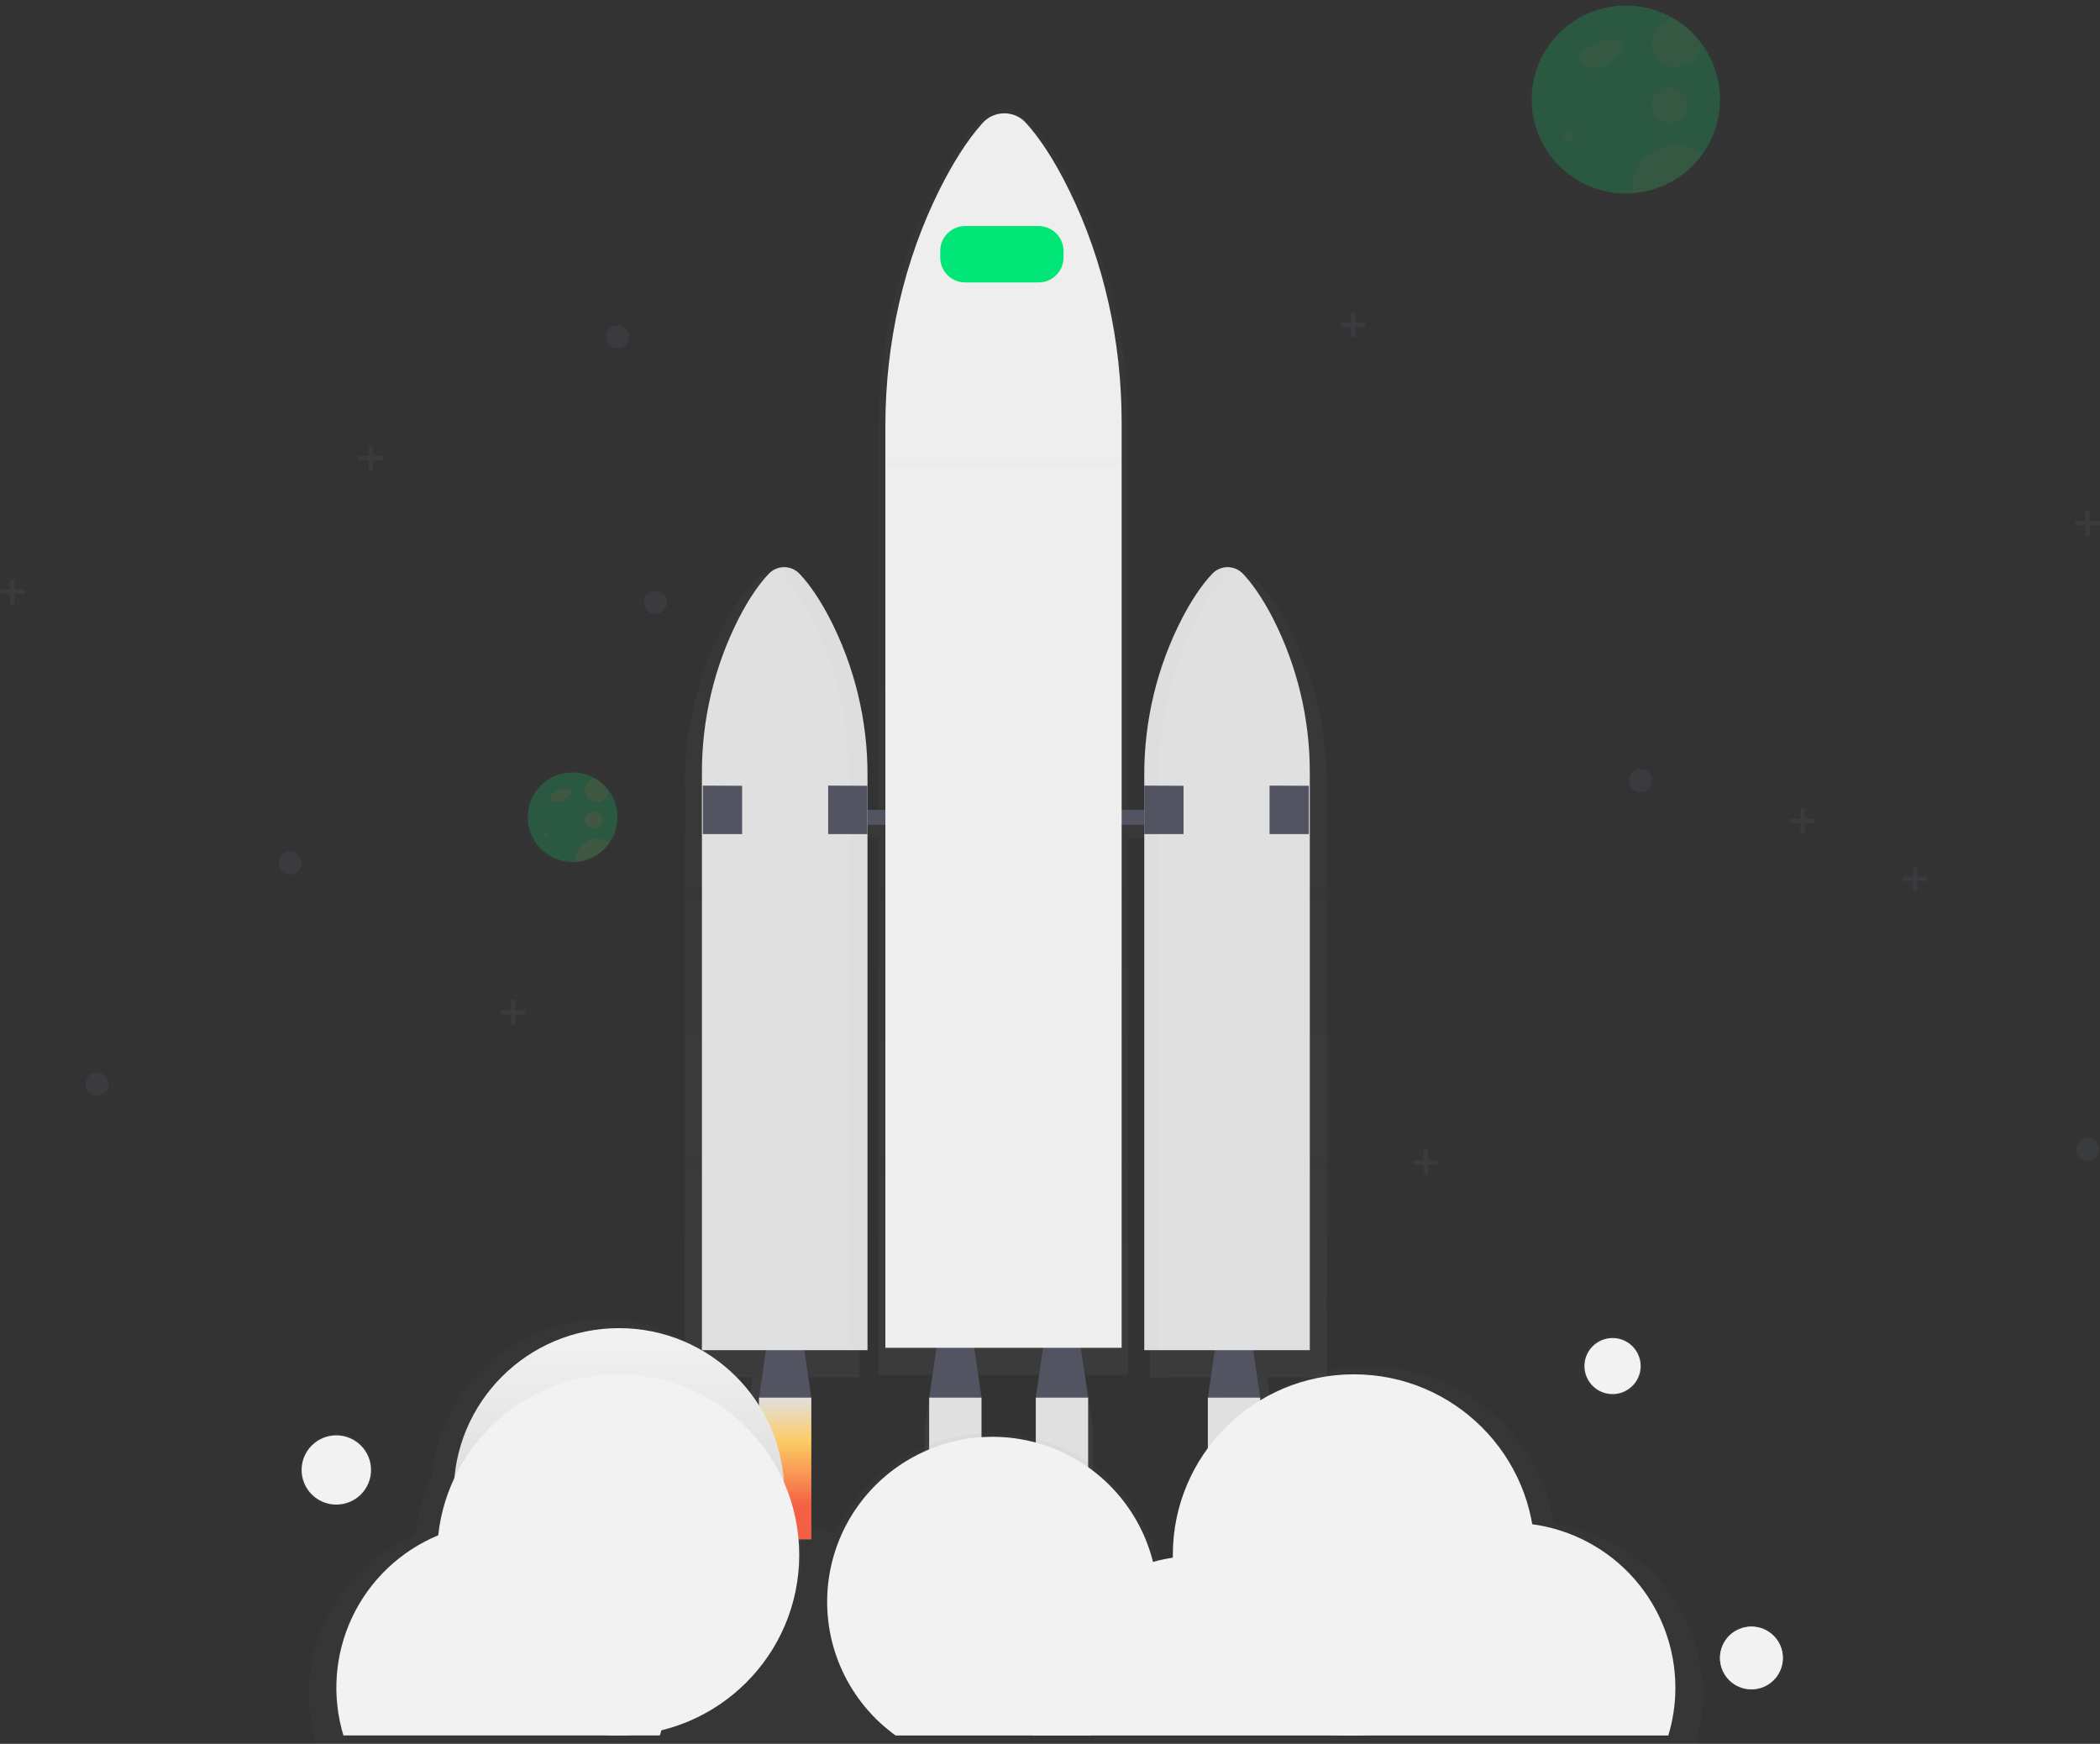 <svg width="442" height="367" viewBox="0 0 442 367" fill="none" xmlns="http://www.w3.org/2000/svg">
<rect x="0" y="0" width="442" height="367" fill="#333333" stroke="none"/>
<g opacity="0.7">
<path opacity="0.7" d="M279.285 165.193C279.323 153.581 276.536 142.133 271.163 131.833C268.612 126.996 266.285 123.989 264.475 122.144C263.792 121.422 262.9 120.93 261.924 120.738C260.947 120.546 259.935 120.663 259.028 121.072C258.304 121.327 257.649 121.748 257.117 122.302C254.695 124.804 252.507 128.111 250.596 131.633C244.943 142.174 242.009 153.953 242.059 165.907V173.085H237.444V89.685C237.444 72.205 233.522 54.958 225.839 39.646C222.199 32.397 218.879 27.893 216.323 25.125C215.704 24.421 214.941 23.857 214.086 23.471C213.231 23.084 212.303 22.884 211.364 22.884C210.425 22.884 209.497 23.084 208.642 23.471C207.787 23.857 207.024 24.421 206.405 25.125C202.946 28.875 199.826 33.831 197.098 39.102C189.02 54.729 184.916 72.462 184.916 90.462V173.085H180.927V165.564C180.976 153.61 178.042 141.831 172.389 131.29C170.478 127.773 168.29 124.465 165.868 121.958C165.171 121.226 164.258 120.733 163.262 120.552C162.266 120.37 161.238 120.509 160.326 120.948L160.494 121.039C159.909 121.297 159.38 121.666 158.936 122.125C157.145 123.97 154.818 126.977 152.248 131.814C146.875 142.114 144.088 153.562 144.126 165.174V289.863H158.363L156.81 300.114V330.762H168.448V300.114L166.895 289.863H180.927V176.311H184.916V289.353H196.286L194.652 300.109V330.762H206.295V300.114L204.661 289.358H219.982L218.348 300.114V330.762H229.991V300.114L228.357 289.358H237.434V176.311H242.049V290.034H245.79V289.863H258.159L256.606 300.114V330.762H268.249V300.114L266.696 289.863H279.285V165.193Z" fill="url(#paint0_linear_4_148)"/>
</g>
<path d="M170.765 294.138H159.744L161.712 280.789H168.797L170.765 294.138Z" fill="#535461"/>
<g opacity="0.1">
<path opacity="0.1" d="M161.162 286.088H169.346L168.797 282.357H161.712L161.162 286.088Z" fill="black"/>
</g>
<path d="M265.244 294.138H254.222L256.191 280.789H263.276L265.244 294.138Z" fill="#535461"/>
<g opacity="0.1">
<path opacity="0.1" d="M255.641 286.088H263.825L263.276 282.357H256.191L255.641 286.088Z" fill="black"/>
</g>
<path d="M206.591 294.138H195.565L197.533 280.789H204.623L206.591 294.138Z" fill="#535461"/>
<g opacity="0.1">
<path opacity="0.1" d="M196.984 286.088H205.172L204.623 282.357H197.533L196.984 286.088Z" fill="black"/>
</g>
<path d="M229.026 294.138H218.005L219.973 280.789H227.058L229.026 294.138Z" fill="#535461"/>
<g opacity="0.1">
<path opacity="0.1" d="M219.423 286.088H227.612L227.058 282.357H219.973L219.423 286.088Z" fill="black"/>
</g>
<path d="M249.497 170.44H170.765V173.58H249.497V170.44Z" fill="#535461"/>
<path d="M261.67 120.815C261.254 120.357 260.747 119.99 260.18 119.74C259.614 119.489 259.001 119.36 258.381 119.36C257.761 119.36 257.149 119.489 256.582 119.74C256.016 119.99 255.508 120.357 255.092 120.815C252.799 123.25 250.73 126.472 248.919 129.898C243.561 140.203 240.789 151.65 240.841 163.258V284.158H275.683V162.757C275.727 151.468 273.089 140.328 267.986 130.251C265.569 125.542 263.366 122.611 261.67 120.815Z" fill="#E0E0E0"/>
<path d="M161.76 120.815C162.176 120.357 162.683 119.99 163.25 119.74C163.816 119.489 164.429 119.36 165.049 119.36C165.669 119.36 166.282 119.489 166.848 119.74C167.415 119.99 167.922 120.357 168.338 120.815C170.631 123.25 172.7 126.472 174.511 129.898C179.869 140.203 182.641 151.65 182.589 163.258V284.158H147.738V162.757C147.694 151.468 150.332 140.328 155.434 130.251C157.847 125.542 160.049 122.611 161.76 120.815Z" fill="#E0E0E0"/>
<path d="M147.934 165.336L156.199 165.374V175.544H147.934V165.336Z" fill="#535461"/>
<path d="M174.31 165.336L182.575 165.374V175.544H174.31V165.336Z" fill="#535461"/>
<path d="M240.836 165.336L249.106 165.374V175.544H240.836V165.336Z" fill="#535461"/>
<path d="M267.212 165.336L275.482 165.374V175.544H267.212V165.336Z" fill="#535461"/>
<g opacity="0.1">
<path opacity="0.1" d="M174.496 129.741C172.69 126.314 170.617 123.093 168.324 120.657C167.676 119.943 166.811 119.461 165.863 119.282C164.914 119.104 163.932 119.241 163.069 119.671C163.566 119.919 164.016 120.253 164.397 120.657C166.69 123.093 168.759 126.314 170.569 129.741C175.927 140.045 178.699 151.492 178.648 163.101V283.991H182.585V163.115C182.635 151.501 179.86 140.049 174.496 129.741Z" fill="black"/>
</g>
<g opacity="0.1">
<path opacity="0.1" d="M252.053 130.074C253.859 126.648 255.933 123.426 258.226 120.991C258.655 120.53 259.174 120.16 259.75 119.904C258.898 119.532 257.951 119.437 257.042 119.632C256.133 119.827 255.309 120.303 254.686 120.991C252.393 123.426 250.324 126.648 248.513 130.074C243.155 140.379 240.383 151.826 240.435 163.434V284.325H243.98V163.453C243.923 151.839 246.694 140.385 252.053 130.074Z" fill="black"/>
</g>
<path d="M170.765 294.138H159.744V323.98H170.765V294.138Z" fill="url(#paint1_linear_4_148)"/>
<path d="M206.586 294.138H195.565V323.98H206.586V294.138Z" fill="url(#paint2_linear_4_148)"/>
<path d="M229.026 294.138H218.005V323.98H229.026V294.138Z" fill="url(#paint3_linear_4_148)"/>
<path d="M265.244 294.138H254.222V323.98H265.244V294.138Z" fill="url(#paint4_linear_4_148)"/>
<path d="M216.079 26.025C215.503 25.343 214.785 24.794 213.974 24.417C213.163 24.041 212.28 23.846 211.385 23.846C210.491 23.846 209.607 24.041 208.797 24.417C207.986 24.794 207.267 25.343 206.692 26.025C203.419 29.676 200.481 34.504 197.882 39.641C190.238 54.862 186.349 72.138 186.349 89.657V283.663H236.078V88.875C236.078 71.852 232.366 55.039 225.089 40.165C221.645 33.107 218.501 28.723 216.079 26.025Z" fill="#EEEEEE"/>
<path d="M218.587 47.576H203.151C200.249 47.576 197.896 49.923 197.896 52.818V54.195C197.896 57.09 200.249 59.438 203.151 59.438H218.587C221.49 59.438 223.843 57.09 223.843 54.195V52.818C223.843 49.923 221.49 47.576 218.587 47.576Z" fill="#00E676"/>
<g opacity="0.7">
<path opacity="0.7" d="M327.059 320.721C325.428 310.906 320.148 302.065 312.273 295.96C304.399 289.855 294.507 286.935 284.57 287.781C274.632 288.627 265.38 293.177 258.656 300.524C251.932 307.872 248.23 317.477 248.289 327.426C248.289 327.621 248.289 327.812 248.289 328.007C246.822 328.229 245.37 328.539 243.941 328.937C242.111 321.666 238.06 315.143 232.35 310.271C226.639 305.399 219.551 302.419 212.067 301.743C204.583 301.067 197.074 302.729 190.579 306.499C184.084 310.269 178.924 315.96 175.815 322.784C172.61 321.551 169.244 320.784 165.821 320.506C165.275 317.414 164.359 314.398 163.093 311.523C162.498 302.452 158.498 293.938 151.888 287.679C145.279 281.421 136.548 277.878 127.436 277.758C118.324 277.637 109.501 280.949 102.729 287.03C95.956 293.112 91.731 301.518 90.896 310.57C89.02 314.532 87.822 318.78 87.351 323.137C79.058 326.579 72.341 332.969 68.502 341.07C64.664 349.17 63.977 358.404 66.574 366.981H356.842C358.355 361.978 358.763 356.707 358.037 351.532C357.312 346.357 355.47 341.4 352.64 337.003C349.809 332.606 346.056 328.874 341.64 326.063C337.224 323.252 332.25 321.429 327.059 320.721Z" fill="url(#paint5_linear_4_148)"/>
</g>
<path d="M130.286 348.933C149.502 348.933 165.08 333.394 165.08 314.225C165.08 295.056 149.502 279.516 130.286 279.516C111.069 279.516 95.492 295.056 95.492 314.225C95.492 333.394 111.069 348.933 130.286 348.933Z" fill="url(#paint6_linear_4_148)"/>
<path d="M130.114 365.246C151.156 365.246 168.214 348.23 168.214 327.24C168.214 306.25 151.156 289.234 130.114 289.234C109.072 289.234 92.014 306.25 92.014 327.24C92.014 348.23 109.072 365.246 130.114 365.246Z" fill="url(#paint7_linear_4_148)"/>
<path d="M284.951 365.246C305.993 365.246 323.051 348.23 323.051 327.24C323.051 306.25 305.993 289.234 284.951 289.234C263.909 289.234 246.851 306.25 246.851 327.24C246.851 348.23 263.909 365.246 284.951 365.246Z" fill="url(#paint8_linear_4_148)"/>
<path d="M283.035 365.246C302.251 365.246 317.829 349.707 317.829 330.538C317.829 311.369 302.251 295.829 283.035 295.829C263.819 295.829 248.241 311.369 248.241 330.538C248.241 349.707 263.819 365.246 283.035 365.246Z" fill="url(#paint9_linear_4_148)"/>
<path d="M243.717 337.133C243.722 342.622 242.421 348.034 239.919 352.922C237.417 357.811 233.787 362.036 229.327 365.251H188.513C183.683 361.768 179.829 357.106 177.323 351.712C174.816 346.317 173.74 340.371 174.198 334.443C174.655 328.515 176.631 322.803 179.936 317.856C183.241 312.908 187.765 308.889 193.073 306.185C198.382 303.481 204.297 302.182 210.253 302.413C216.209 302.643 222.006 304.395 227.088 307.502C232.17 310.608 236.368 314.964 239.279 320.152C242.19 325.341 243.716 331.188 243.712 337.133H243.717Z" fill="url(#paint10_linear_4_148)"/>
<path d="M286.867 362.125C286.867 363.164 286.82 364.191 286.728 365.208C286.732 365.222 286.732 365.237 286.728 365.251H217.417C217.321 364.222 217.274 363.178 217.274 362.129C217.268 353.824 220.25 345.792 225.679 339.495C231.108 333.198 238.622 329.054 246.856 327.817C248.576 327.558 250.313 327.428 252.053 327.426C252.942 327.426 253.826 327.459 254.7 327.521C260.936 327.997 266.929 330.139 272.049 333.723C277.168 337.308 281.226 342.201 283.795 347.89C283.938 348.204 284.077 348.523 284.206 348.843C285.963 353.052 286.867 357.566 286.867 362.125Z" fill="url(#paint11_linear_4_148)"/>
<path d="M352.628 355.181C352.632 358.591 352.13 361.983 351.138 365.246H284.54C282.93 359.909 282.624 354.265 283.647 348.786C283.704 348.485 283.761 348.18 283.828 347.885C285.505 340.125 289.796 333.172 295.987 328.185C302.178 323.198 309.896 320.478 317.853 320.477C318.947 320.477 320.022 320.525 321.088 320.63C321.565 320.668 322.043 320.725 322.521 320.787C330.86 321.919 338.506 326.027 344.041 332.351C349.577 338.675 352.628 346.786 352.628 355.181Z" fill="url(#paint12_linear_4_148)"/>
<path d="M138.89 365.251C139.005 364.889 139.105 364.527 139.205 364.16C140.789 358.25 140.781 352.028 139.18 346.123C137.58 340.218 134.444 334.84 130.091 330.532C125.738 326.223 120.321 323.139 114.389 321.589C108.457 320.039 102.22 320.08 96.309 321.707C94.924 322.086 93.566 322.554 92.243 323.108C84.274 326.415 77.821 332.556 74.133 340.339C70.445 348.123 69.786 356.996 72.283 365.237H138.89V365.251Z" fill="url(#paint13_linear_4_148)"/>
<g opacity="0.7">
<path opacity="0.7" d="M339.404 293.866C342.929 293.866 345.787 291.015 345.787 287.499C345.787 283.983 342.929 281.132 339.404 281.132C335.879 281.132 333.022 283.983 333.022 287.499C333.022 291.015 335.879 293.866 339.404 293.866Z" fill="url(#paint14_linear_4_148)"/>
</g>
<path d="M339.404 293.399C342.671 293.399 345.319 290.757 345.319 287.499C345.319 284.241 342.671 281.599 339.404 281.599C336.138 281.599 333.49 284.241 333.49 287.499C333.49 290.757 336.138 293.399 339.404 293.399Z" fill="url(#paint15_linear_4_148)"/>
<g opacity="0.7">
<path opacity="0.7" d="M368.633 355.877C372.477 355.877 375.594 352.768 375.594 348.933C375.594 345.099 372.477 341.99 368.633 341.99C364.788 341.99 361.672 345.099 361.672 348.933C361.672 352.768 364.788 355.877 368.633 355.877Z" fill="url(#paint16_linear_4_148)"/>
</g>
<path d="M368.633 355.529C372.284 355.529 375.245 352.576 375.245 348.933C375.245 345.291 372.284 342.338 368.633 342.338C364.981 342.338 362.021 345.291 362.021 348.933C362.021 352.576 364.981 355.529 368.633 355.529Z" fill="url(#paint17_linear_4_148)"/>
<g opacity="0.7">
<path opacity="0.7" d="M70.787 316.994C75.012 316.994 78.436 313.578 78.436 309.364C78.436 305.15 75.012 301.734 70.787 301.734C66.563 301.734 63.139 305.15 63.139 309.364C63.139 313.578 66.563 316.994 70.787 316.994Z" fill="url(#paint18_linear_4_148)"/>
</g>
<path d="M70.787 316.651C74.822 316.651 78.092 313.388 78.092 309.364C78.092 305.34 74.822 302.077 70.787 302.077C66.753 302.077 63.483 305.34 63.483 309.364C63.483 313.388 66.753 316.651 70.787 316.651Z" fill="url(#paint19_linear_4_148)"/>
<g opacity="0.4">
<path opacity="0.4" d="M358.939 8.326C357.244 6.091 355.12 4.215 352.69 2.807C349.903 1.209 346.786 0.272 343.578 0.067C340.37 -0.138 337.158 0.394 334.19 1.624C331.221 2.854 328.575 4.747 326.457 7.158C324.338 9.57 322.803 12.434 321.97 15.531C321.137 18.628 321.029 21.874 321.653 25.02C322.277 28.165 323.617 31.125 325.57 33.672C327.523 36.219 330.037 38.284 332.916 39.708C335.796 41.132 338.966 41.877 342.18 41.886C342.624 41.886 343.069 41.886 343.508 41.843C347.29 41.605 350.936 40.349 354.06 38.21C357.184 36.071 359.669 33.127 361.251 29.692C362.832 26.257 363.452 22.459 363.043 18.701C362.634 14.944 361.213 11.366 358.93 8.349L358.939 8.326Z" fill="url(#paint20_linear_4_148)"/>
</g>
<path opacity="0.2" d="M362.021 20.931C362.021 25.961 360.101 30.802 356.65 34.47C353.2 38.138 348.478 40.356 343.446 40.675C343.03 40.704 342.61 40.718 342.19 40.718C339.149 40.716 336.149 40.017 333.422 38.674C330.695 37.331 328.315 35.381 326.464 32.974C324.614 30.566 323.343 27.767 322.751 24.792C322.158 21.817 322.259 18.745 323.046 15.815C323.833 12.885 325.285 10.175 327.29 7.894C329.295 5.613 331.798 3.823 334.607 2.661C337.417 1.5 340.456 0.998 343.49 1.195C346.525 1.392 349.473 2.283 352.108 3.798C354.405 5.129 356.414 6.903 358.017 9.017C360.621 12.445 362.027 16.63 362.021 20.931Z" fill="#00E676"/>
<path opacity="0.05" d="M337.307 8.383C336.283 8.824 335.294 9.343 334.35 9.936C333.719 10.285 333.178 10.774 332.768 11.366C332.568 11.663 332.458 12.011 332.452 12.368C332.445 12.726 332.542 13.078 332.73 13.382C333.208 14.04 334.163 14.145 334.961 14.187C335.695 14.343 336.456 14.301 337.168 14.067C337.88 13.832 338.516 13.413 339.013 12.853L340.718 11.309C341.311 10.775 341.96 10.037 341.702 9.284C341.506 8.707 340.857 8.426 340.269 8.33C338.803 8.043 337.282 8.309 336.003 9.079" fill="#F55F44"/>
<path opacity="0.05" d="M330.184 29.781C330.759 29.781 331.225 29.316 331.225 28.742C331.225 28.168 330.759 27.703 330.184 27.703C329.609 27.703 329.142 28.168 329.142 28.742C329.142 29.316 329.609 29.781 330.184 29.781Z" fill="#F55F44"/>
<path opacity="0.05" d="M351.41 25.963C353.523 25.963 355.237 24.254 355.237 22.146C355.237 20.038 353.523 18.329 351.41 18.329C349.297 18.329 347.583 20.038 347.583 22.146C347.583 24.254 349.297 25.963 351.41 25.963Z" fill="#F55F44"/>
<path opacity="0.05" d="M358.022 9.012C358.007 10.009 357.705 10.981 357.152 11.813C356.599 12.644 355.819 13.299 354.903 13.701C353.988 14.103 352.976 14.234 351.988 14.079C351.001 13.923 350.078 13.488 349.331 12.825C348.584 12.163 348.043 11.3 347.773 10.339C347.503 9.379 347.515 8.361 347.808 7.407C348.101 6.453 348.662 5.604 349.425 4.959C350.188 4.314 351.121 3.901 352.112 3.77C354.412 5.108 356.421 6.89 358.022 9.012Z" fill="#F55F44"/>
<path opacity="0.05" d="M358.404 32.326C356.698 34.747 354.468 36.755 351.879 38.2C349.289 39.645 346.407 40.491 343.446 40.675C343.422 40.403 343.408 40.127 343.408 39.851C343.408 38.114 343.892 36.412 344.806 34.934C345.72 33.456 347.027 32.26 348.582 31.48C350.137 30.699 351.879 30.365 353.613 30.515C355.348 30.664 357.006 31.291 358.404 32.326Z" fill="#F55F44"/>
<path opacity="0.25" d="M345.319 166.713C346.664 166.713 347.755 165.625 347.755 164.282C347.755 162.94 346.664 161.852 345.319 161.852C343.973 161.852 342.882 162.94 342.882 164.282C342.882 165.625 343.973 166.713 345.319 166.713Z" fill="#535461"/>
<path opacity="0.25" d="M20.452 230.573C21.798 230.573 22.889 229.485 22.889 228.142C22.889 226.8 21.798 225.712 20.452 225.712C19.107 225.712 18.016 226.8 18.016 228.142C18.016 229.485 19.107 230.573 20.452 230.573Z" fill="#535461"/>
<path opacity="0.25" d="M439.435 244.393C440.78 244.393 441.871 243.305 441.871 241.963C441.871 240.621 440.78 239.532 439.435 239.532C438.089 239.532 436.998 240.621 436.998 241.963C436.998 243.305 438.089 244.393 439.435 244.393Z" fill="#535461"/>
<path opacity="0.25" d="M137.939 129.226C139.285 129.226 140.376 128.138 140.376 126.796C140.376 125.453 139.285 124.365 137.939 124.365C136.594 124.365 135.503 125.453 135.503 126.796C135.503 128.138 136.594 129.226 137.939 129.226Z" fill="#535461"/>
<path opacity="0.25" d="M129.937 73.344C131.283 73.344 132.374 72.256 132.374 70.913C132.374 69.571 131.283 68.483 129.937 68.483C128.591 68.483 127.501 69.571 127.501 70.913C127.501 72.256 128.591 73.344 129.937 73.344Z" fill="#535461"/>
<path opacity="0.25" d="M61.041 184.065C62.387 184.065 63.478 182.977 63.478 181.634C63.478 180.292 62.387 179.204 61.041 179.204C59.696 179.204 58.605 180.292 58.605 181.634C58.605 182.977 59.696 184.065 61.041 184.065Z" fill="#535461"/>
<path opacity="0.25" d="M405.691 184.489H403.523V182.33H402.639V184.489H400.47V185.375H402.639V187.534H403.523V185.375H405.691V184.489Z" fill="#535461"/>
<path opacity="0.25" d="M442 109.668H439.831V107.509H438.947V109.668H436.778V110.554H438.947V112.713H439.831V110.554H442V109.668Z" fill="#535461"/>
<path opacity="0.25" d="M287.387 67.868H285.218V65.704H284.335V67.868H282.166V68.75H284.335V70.913H285.218V68.75H287.387V67.868Z" fill="#535461"/>
<path opacity="0.25" d="M382.029 172.341H379.86V170.182H378.976V172.341H376.812V173.228H378.976V175.386H379.86V173.228H382.029V172.341Z" fill="#535461"/>
<path opacity="0.25" d="M302.694 244.188H300.53V242.03H299.646V244.188H297.477V245.075H299.646V247.234H300.53V245.075H302.694V244.188Z" fill="#535461"/>
<path opacity="0.25" d="M80.706 95.981H78.537V93.822H77.653V95.981H75.484V96.862H77.653V99.026H78.537V96.862H80.706V95.981Z" fill="#535461"/>
<path opacity="0.25" d="M5.222 124.098H3.053V121.939H2.169V124.098H0V124.98H2.169V127.144H3.053V124.98H5.222V124.098Z" fill="#535461"/>
<path opacity="0.25" d="M110.626 212.606H108.458V210.443H107.574V212.606H105.41V213.488H107.574V215.652H108.458V213.488H110.626V212.606Z" fill="#535461"/>
<path d="M368.633 355.529C372.284 355.529 375.245 352.576 375.245 348.933C375.245 345.291 372.284 342.338 368.633 342.338C364.981 342.338 362.021 345.291 362.021 348.933C362.021 352.576 364.981 355.529 368.633 355.529Z" fill="url(#paint21_linear_4_148)"/>
<g opacity="0.4">
<path opacity="0.4" d="M128.494 165.998C127.687 164.933 126.675 164.039 125.518 163.367C124.191 162.597 122.703 162.141 121.171 162.037C119.639 161.933 118.103 162.182 116.683 162.766C115.263 163.349 113.997 164.251 112.983 165.402C111.969 166.553 111.235 167.921 110.837 169.401C110.439 170.881 110.388 172.432 110.689 173.935C110.989 175.437 111.633 176.85 112.57 178.064C113.506 179.278 114.711 180.261 116.09 180.935C117.469 181.61 118.985 181.958 120.521 181.954C120.731 181.954 120.946 181.954 121.151 181.954C122.952 181.839 124.687 181.24 126.174 180.221C127.661 179.202 128.843 177.8 129.596 176.165C130.349 174.529 130.644 172.721 130.45 170.932C130.256 169.143 129.58 167.44 128.494 166.003V165.998Z" fill="url(#paint22_linear_4_148)"/>
</g>
<path opacity="0.2" d="M129.961 172.003C129.961 174.398 129.046 176.704 127.402 178.451C125.759 180.197 123.51 181.254 121.113 181.405C120.917 181.405 120.717 181.405 120.516 181.405C119.068 181.404 117.64 181.07 116.341 180.431C115.043 179.791 113.91 178.862 113.029 177.715C112.148 176.569 111.543 175.236 111.261 173.819C110.979 172.402 111.028 170.94 111.402 169.545C111.777 168.149 112.469 166.859 113.423 165.773C114.378 164.687 115.57 163.834 116.907 163.281C118.245 162.727 119.692 162.488 121.137 162.582C122.582 162.675 123.986 163.099 125.241 163.82C126.334 164.454 127.291 165.298 128.055 166.303C129.3 167.943 129.97 169.946 129.961 172.003Z" fill="#00E676"/>
<path opacity="0.1" d="M118.189 166.027C117.693 166.235 117.214 166.482 116.756 166.765C116.456 166.929 116.198 167.159 116.001 167.437C115.91 167.58 115.862 167.745 115.862 167.914C115.862 168.083 115.91 168.248 116.001 168.39C116.14 168.526 116.307 168.631 116.49 168.697C116.673 168.762 116.868 168.788 117.062 168.772C117.408 168.842 117.767 168.821 118.102 168.71C118.438 168.599 118.738 168.401 118.973 168.138L119.785 167.404C120.067 167.147 120.377 166.799 120.263 166.451C120.199 166.319 120.102 166.206 119.981 166.123C119.861 166.039 119.721 165.988 119.575 165.974C118.877 165.838 118.153 165.965 117.544 166.332" fill="#F55F44"/>
<path opacity="0.1" d="M114.797 176.216C115.072 176.216 115.294 175.994 115.294 175.72C115.294 175.446 115.072 175.224 114.797 175.224C114.523 175.224 114.3 175.446 114.3 175.72C114.3 175.994 114.523 176.216 114.797 176.216Z" fill="#F55F44"/>
<path opacity="0.1" d="M124.906 174.4C125.914 174.4 126.731 173.585 126.731 172.579C126.731 171.574 125.914 170.759 124.906 170.759C123.898 170.759 123.081 171.574 123.081 172.579C123.081 173.585 123.898 174.4 124.906 174.4Z" fill="#F55F44"/>
<path opacity="0.1" d="M128.055 166.346C128.049 166.821 127.906 167.284 127.644 167.68C127.382 168.076 127.011 168.389 126.576 168.581C126.14 168.773 125.659 168.836 125.189 168.763C124.719 168.69 124.279 168.484 123.923 168.169C123.567 167.854 123.309 167.444 123.18 166.987C123.05 166.53 123.056 166.046 123.194 165.592C123.333 165.138 123.6 164.733 123.963 164.425C124.326 164.118 124.769 163.921 125.241 163.858C126.335 164.493 127.291 165.339 128.055 166.346Z" fill="#F55F44"/>
<path opacity="0.1" d="M128.241 177.431C127.429 178.585 126.367 179.541 125.134 180.23C123.901 180.919 122.528 181.322 121.118 181.41C121.118 181.282 121.118 181.148 121.118 181.015C121.115 180.184 121.345 179.369 121.781 178.661C122.218 177.953 122.843 177.381 123.588 177.008C124.333 176.636 125.167 176.478 125.996 176.553C126.826 176.628 127.618 176.932 128.284 177.431H128.241Z" fill="#F55F44"/>
<g opacity="0.1">
<path opacity="0.1" d="M235.81 96.29H186.602V98.197H235.81V96.29Z" fill="black"/>
</g>
<defs>
<linearGradient id="paint0_linear_4_148" x1="211.708" y1="330.762" x2="211.708" y2="22.899" gradientUnits="userSpaceOnUse">
<stop stop-color="#808080" stop-opacity="0.25"/>
<stop offset="0.54" stop-color="#808080" stop-opacity="0.12"/>
<stop offset="1" stop-color="#808080" stop-opacity="0.1"/>
</linearGradient>
<linearGradient id="paint1_linear_4_148" x1="165.252" y1="294.138" x2="165.252" y2="323.985" gradientUnits="userSpaceOnUse">
<stop stop-color="#E0E0E0"/>
<stop offset="0.31" stop-color="#FCCC63"/>
<stop offset="0.77" stop-color="#F55F44"/>
</linearGradient>
<linearGradient id="paint2_linear_4_148" x1="4834.44" y1="18713" x2="4834.44" y2="20582.1" gradientUnits="userSpaceOnUse">
<stop stop-color="#E0E0E0"/>
<stop offset="0.31" stop-color="#FCCC63"/>
<stop offset="0.77" stop-color="#F55F44"/>
</linearGradient>
<linearGradient id="paint3_linear_4_148" x1="5374.54" y1="18713" x2="5374.54" y2="20582.1" gradientUnits="userSpaceOnUse">
<stop stop-color="#E0E0E0"/>
<stop offset="0.31" stop-color="#FCCC63"/>
<stop offset="0.77" stop-color="#F55F44"/>
</linearGradient>
<linearGradient id="paint4_linear_4_148" x1="6246.32" y1="18713" x2="6246.32" y2="20582.1" gradientUnits="userSpaceOnUse">
<stop stop-color="#E0E0E0"/>
<stop offset="0.31" stop-color="#FCCC63"/>
<stop offset="0.77" stop-color="#F55F44"/>
</linearGradient>
<linearGradient id="paint5_linear_4_148" x1="170376" y1="74786.2" x2="170376" y2="58077.7" gradientUnits="userSpaceOnUse">
<stop stop-color="#808080" stop-opacity="0.25"/>
<stop offset="0.54" stop-color="#808080" stop-opacity="0.12"/>
<stop offset="1" stop-color="#808080" stop-opacity="0.1"/>
</linearGradient>
<linearGradient id="paint6_linear_4_148" x1="130.286" y1="279.516" x2="130.286" y2="348.933" gradientUnits="userSpaceOnUse">
<stop stop-color="#F2F2F2"/>
<stop offset="0.31" stop-color="#E6E6E6"/>
<stop offset="0.77" stop-color="#CCCCCC"/>
</linearGradient>
<linearGradient id="paint7_linear_4_148" x1="20845.2" y1="46422" x2="20845.2" y2="58546" gradientUnits="userSpaceOnUse">
<stop stop-color="#F2F2F2"/>
<stop offset="0.31" stop-color="#E6E6E6"/>
<stop offset="0.77" stop-color="#CCCCCC"/>
</linearGradient>
<linearGradient id="paint8_linear_4_148" x1="45696.5" y1="46422" x2="45696.5" y2="58546" gradientUnits="userSpaceOnUse">
<stop stop-color="#F2F2F2"/>
<stop offset="0.31" stop-color="#E6E6E6"/>
<stop offset="0.77" stop-color="#CCCCCC"/>
</linearGradient>
<linearGradient id="paint9_linear_4_148" x1="41475.2" y1="43386.4" x2="41475.2" y2="53497.6" gradientUnits="userSpaceOnUse">
<stop stop-color="#F2F2F2"/>
<stop offset="0.31" stop-color="#E6E6E6"/>
<stop offset="0.77" stop-color="#CCCCCC"/>
</linearGradient>
<linearGradient id="paint10_linear_4_148" x1="40187.1" y1="44278.5" x2="40187.1" y2="52565.9" gradientUnits="userSpaceOnUse">
<stop stop-color="#F2F2F2"/>
<stop offset="0.31" stop-color="#E6E6E6"/>
<stop offset="0.77" stop-color="#CCCCCC"/>
</linearGradient>
<linearGradient id="paint11_linear_4_148" x1="46498.8" y1="28771.2" x2="46498.8" y2="31774.2" gradientUnits="userSpaceOnUse">
<stop stop-color="#F2F2F2"/>
<stop offset="0.31" stop-color="#E6E6E6"/>
<stop offset="0.77" stop-color="#CCCCCC"/>
</linearGradient>
<linearGradient id="paint12_linear_4_148" x1="56129.1" y1="33333.4" x2="56129.1" y2="37539.9" gradientUnits="userSpaceOnUse">
<stop stop-color="#F2F2F2"/>
<stop offset="0.31" stop-color="#E6E6E6"/>
<stop offset="0.77" stop-color="#CCCCCC"/>
</linearGradient>
<linearGradient id="paint13_linear_4_148" x1="25013.9" y1="33352.6" x2="25013.9" y2="37561.6" gradientUnits="userSpaceOnUse">
<stop stop-color="#F2F2F2"/>
<stop offset="0.31" stop-color="#E6E6E6"/>
<stop offset="0.77" stop-color="#CCCCCC"/>
</linearGradient>
<linearGradient id="paint14_linear_4_148" x1="9401.91" y1="8133.27" x2="9401.91" y2="7793.02" gradientUnits="userSpaceOnUse">
<stop stop-color="#808080" stop-opacity="0.25"/>
<stop offset="0.54" stop-color="#808080" stop-opacity="0.12"/>
<stop offset="1" stop-color="#808080" stop-opacity="0.1"/>
</linearGradient>
<linearGradient id="paint15_linear_4_148" x1="8737.17" y1="7253.97" x2="8737.17" y2="7546.13" gradientUnits="userSpaceOnUse">
<stop stop-color="#F2F2F2"/>
<stop offset="0.31" stop-color="#E6E6E6"/>
<stop offset="0.77" stop-color="#CCCCCC"/>
</linearGradient>
<linearGradient id="paint16_linear_4_148" x1="11103.6" y1="10712.2" x2="11103.6" y2="10307.7" gradientUnits="userSpaceOnUse">
<stop stop-color="#808080" stop-opacity="0.25"/>
<stop offset="0.54" stop-color="#808080" stop-opacity="0.12"/>
<stop offset="1" stop-color="#808080" stop-opacity="0.1"/>
</linearGradient>
<linearGradient id="paint17_linear_4_148" x1="368.633" y1="342.338" x2="368.633" y2="355.529" gradientUnits="userSpaceOnUse">
<stop stop-color="#F2F2F2"/>
<stop offset="0.31" stop-color="#E0E0E0"/>
<stop offset="0.77" stop-color="#B3B3B3"/>
</linearGradient>
<linearGradient id="paint18_linear_4_148" x1="2329.76" y1="10451.8" x2="2329.76" y2="9963.22" gradientUnits="userSpaceOnUse">
<stop stop-color="#808080" stop-opacity="0.25"/>
<stop offset="0.54" stop-color="#808080" stop-opacity="0.12"/>
<stop offset="1" stop-color="#808080" stop-opacity="0.1"/>
</linearGradient>
<linearGradient id="paint19_linear_4_148" x1="2228.16" y1="9539.59" x2="2228.16" y2="9985.39" gradientUnits="userSpaceOnUse">
<stop stop-color="#F2F2F2"/>
<stop offset="0.31" stop-color="#E6E6E6"/>
<stop offset="0.77" stop-color="#CCCCCC"/>
</linearGradient>
<linearGradient id="paint20_linear_4_148" x1="36100.2" y1="6396.06" x2="36100.2" y2="2718.94" gradientUnits="userSpaceOnUse">
<stop stop-color="#808080" stop-opacity="0.25"/>
<stop offset="0.54" stop-color="#808080" stop-opacity="0.12"/>
<stop offset="1" stop-color="#808080" stop-opacity="0.1"/>
</linearGradient>
<linearGradient id="paint21_linear_4_148" x1="10565.8" y1="9818.21" x2="10565.8" y2="10183.3" gradientUnits="userSpaceOnUse">
<stop stop-color="#F2F2F2"/>
<stop offset="0.31" stop-color="#E6E6E6"/>
<stop offset="0.77" stop-color="#CCCCCC"/>
</linearGradient>
<linearGradient id="paint22_linear_4_148" x1="7908.61" y1="9070.83" x2="7908.61" y2="8236.56" gradientUnits="userSpaceOnUse">
<stop stop-color="#808080" stop-opacity="0.25"/>
<stop offset="0.54" stop-color="#808080" stop-opacity="0.12"/>
<stop offset="1" stop-color="#808080" stop-opacity="0.1"/>
</linearGradient>
</defs>
</svg>
